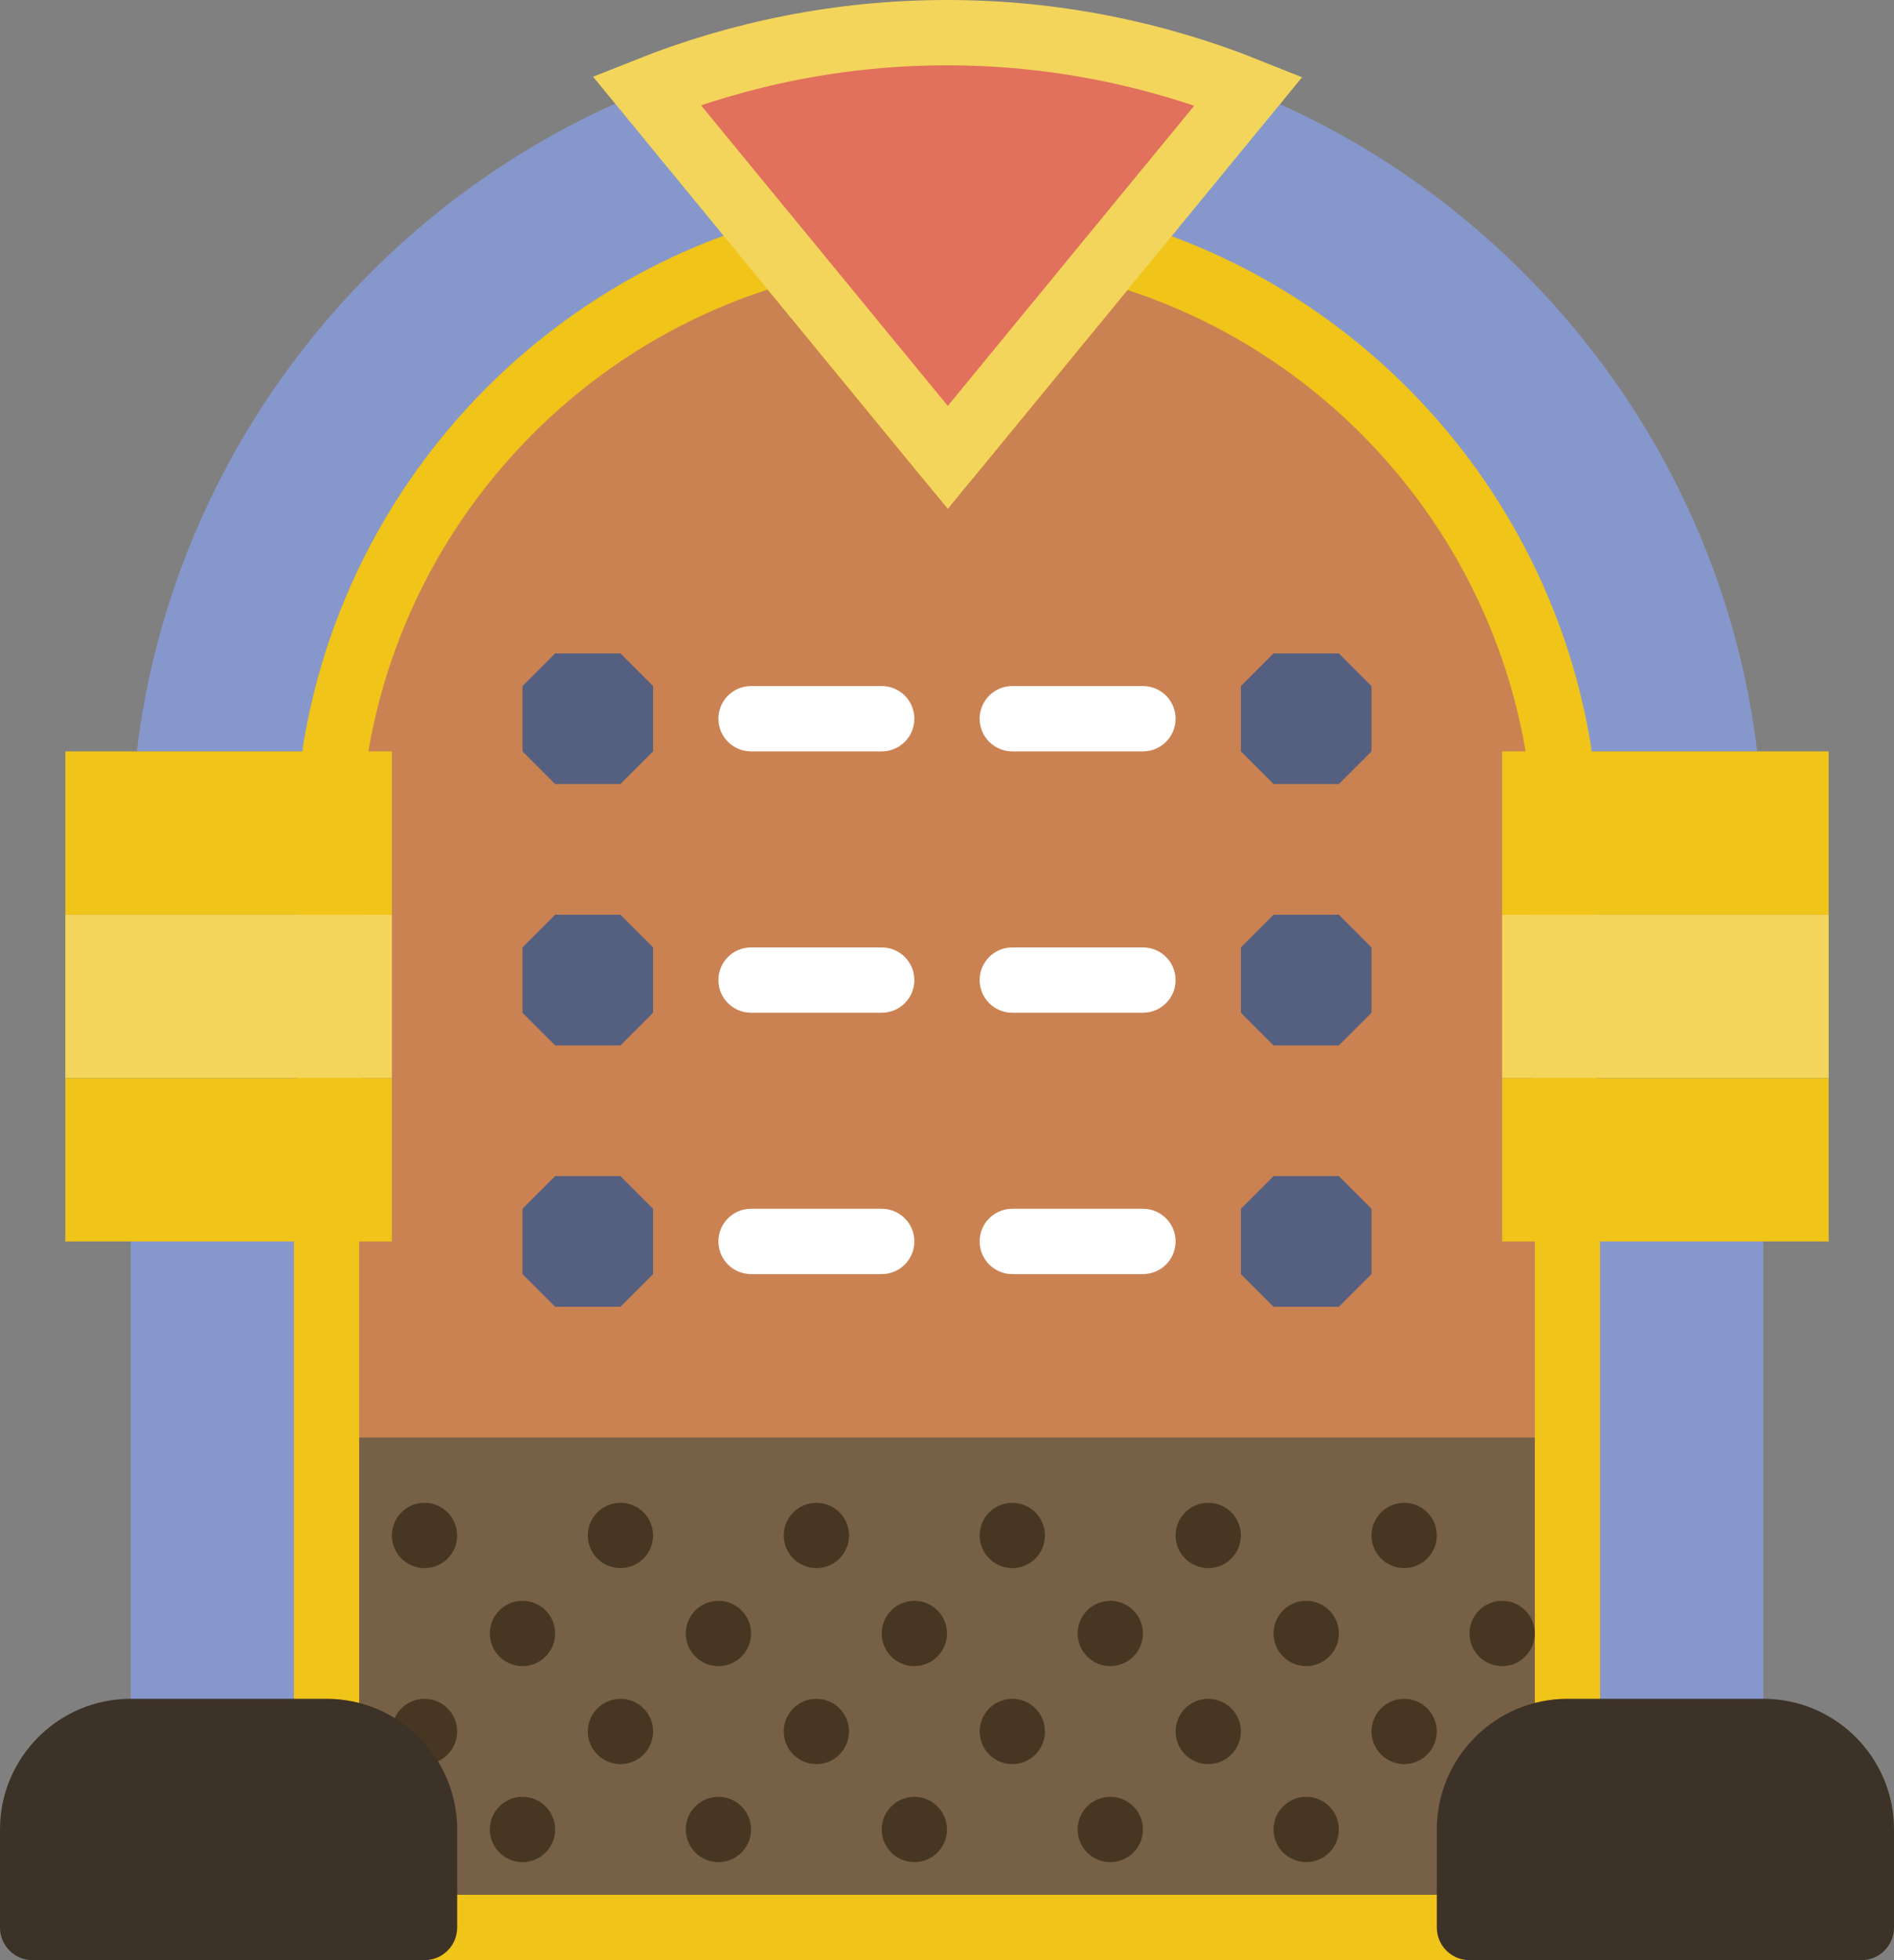 <?xml version="1.0" encoding="UTF-8" standalone="no"?>
<svg width="58px" height="60px" viewBox="0 0 58 60" version="1.1" xmlns="http://www.w3.org/2000/svg" xmlns:xlink="http://www.w3.org/1999/xlink" xmlns:sketch="http://www.bohemiancoding.com/sketch/ns">
    <rect x="0" y="0" width="58" height="60" fill="#808080" stroke="none"/>
    <!-- Generator: Sketch 3.2.2 (9983) - http://www.bohemiancoding.com/sketch -->
    <title>5 - Jukebox (Flat)</title>
    <desc>Created with Sketch.</desc>
    <defs></defs>
    <g id="Page-1" stroke="none" stroke-width="1" fill="none" fill-rule="evenodd" sketch:type="MSPage">
        <g id="5---Jukebox-(Flat)" sketch:type="MSLayerGroup" transform="translate(0, 1)">
            <path d="M46,37 L46,22 L53.811,22 C52.316,9.652 41.734,0 29,0 C16.266,0 5.684,9.652 4.189,22 L12,22 L12,37 L4,37 L4,52 L10,52 C11.657,52 13,53.343 13,55 L13,58 L45,58 L45,55 C45,53.343 46.343,52 48,52 L54,52 L54,37 L46,37" id="Fill-58" fill="#8697CB" sketch:type="MSShapeGroup"></path>
            <path d="M47.733,22 C46.557,14.686 41.185,8.728 34.178,6.725 L29.024,13 L23.86,6.713 C16.834,8.705 11.445,14.672 10.267,22 L10,37 L10,58 L48,58 L48,37 L47.733,22 L47.733,22 Z" id="Fill-59" fill="#CB8252" sketch:type="MSShapeGroup"></path>
            <path d="M47.733,22 C46.557,14.686 41.185,8.728 34.178,6.725 L29.024,13 L23.86,6.713 C16.834,8.705 11.445,14.672 10.267,22 L10,37 L10,58 L48,58 L48,37 L47.733,22 L47.733,22 Z" id="Stroke-60" stroke="#F0C419" stroke-width="2" stroke-linecap="round" stroke-linejoin="round" sketch:type="MSShapeGroup"></path>
            <path d="M11,43 L47,43 L47,57 L11,57 L11,43 Z" id="Fill-61" fill="#776146" sketch:type="MSShapeGroup"></path>
            <path d="M17,23 L16,22 L16,20 L17,19 L19,19 L20,20 L20,22 L19,23 L17,23" id="Fill-455" fill="#556080" sketch:type="MSShapeGroup"></path>
            <path d="M17,31 L16,30 L16,28 L17,27 L19,27 L20,28 L20,30 L19,31 L17,31" id="Fill-456" fill="#556080" sketch:type="MSShapeGroup"></path>
            <path d="M17,39 L16,38 L16,36 L17,35 L19,35 L20,36 L20,38 L19,39 L17,39" id="Fill-457" fill="#556080" sketch:type="MSShapeGroup"></path>
            <path d="M39,23 L38,22 L38,20 L39,19 L41,19 L42,20 L42,22 L41,23 L39,23" id="Fill-458" fill="#556080" sketch:type="MSShapeGroup"></path>
            <path d="M39,31 L38,30 L38,28 L39,27 L41,27 L42,28 L42,30 L41,31 L39,31" id="Fill-459" fill="#556080" sketch:type="MSShapeGroup"></path>
            <path d="M39,39 L38,38 L38,36 L39,35 L41,35 L42,36 L42,38 L41,39 L39,39" id="Fill-460" fill="#556080" sketch:type="MSShapeGroup"></path>
            <path d="M19.802,1.771 L29.024,13 L38.235,1.785 C35.373,0.638 32.258,0 29,0 C25.755,0 22.653,0.633 19.802,1.771 L19.802,1.771 Z" id="Fill-1535" fill="#E1705C" sketch:type="MSShapeGroup"></path>
            <path d="M19.802,1.771 L29.024,13 L38.235,1.785 C35.373,0.638 32.258,0 29,0 C25.755,0 22.653,0.633 19.802,1.771 L19.802,1.771 Z" id="Stroke-1536" stroke="#F3D55B" stroke-width="2" sketch:type="MSShapeGroup"></path>
            <path d="M46,22 L56,22 L56,27 L46,27 L46,22 Z" id="Fill-1537" fill="#F0C419" sketch:type="MSShapeGroup"></path>
            <path d="M46,27 L56,27 L56,32 L46,32 L46,27 Z" id="Fill-1538" fill="#F3D55B" sketch:type="MSShapeGroup"></path>
            <path d="M46,32 L56,32 L56,37 L46,37 L46,32 Z" id="Fill-1539" fill="#F0C419" sketch:type="MSShapeGroup"></path>
            <path d="M2,22 L12,22 L12,27 L2,27 L2,22 Z" id="Fill-1540" fill="#F0C419" sketch:type="MSShapeGroup"></path>
            <path d="M2,27 L12,27 L12,32 L2,32 L2,27 Z" id="Fill-1541" fill="#F3D55B" sketch:type="MSShapeGroup"></path>
            <path d="M2,32 L12,32 L12,37 L2,37 L2,32 Z" id="Fill-1542" fill="#F0C419" sketch:type="MSShapeGroup"></path>
            <path d="M13,45 C12.448,45 12,45.448 12,46 C12,46.552 12.448,47 13,47 C13.552,47 14,46.552 14,46 C14,45.448 13.552,45 13,45" id="Fill-1543" fill="#473722" sketch:type="MSShapeGroup"></path>
            <path d="M16,48 C15.448,48 15,48.448 15,49 C15,49.552 15.448,50 16,50 C16.552,50 17,49.552 17,49 C17,48.448 16.552,48 16,48" id="Fill-1544" fill="#473722" sketch:type="MSShapeGroup"></path>
            <path d="M19,45 C18.448,45 18,45.448 18,46 C18,46.552 18.448,47 19,47 C19.552,47 20,46.552 20,46 C20,45.448 19.552,45 19,45" id="Fill-1545" fill="#473722" sketch:type="MSShapeGroup"></path>
            <path d="M19,51 C18.448,51 18,51.448 18,52 C18,52.552 18.448,53 19,53 C19.552,53 20,52.552 20,52 C20,51.448 19.552,51 19,51" id="Fill-1546" fill="#473722" sketch:type="MSShapeGroup"></path>
            <path d="M13,51 C12.448,51 12,51.448 12,52 C12,52.552 12.448,53 13,53 C13.552,53 14,52.552 14,52 C14,51.448 13.552,51 13,51" id="Fill-1547" fill="#473722" sketch:type="MSShapeGroup"></path>
            <path d="M22,48 C21.448,48 21,48.448 21,49 C21,49.552 21.448,50 22,50 C22.552,50 23,49.552 23,49 C23,48.448 22.552,48 22,48" id="Fill-1548" fill="#473722" sketch:type="MSShapeGroup"></path>
            <path d="M25,45 C24.448,45 24,45.448 24,46 C24,46.552 24.448,47 25,47 C25.552,47 26,46.552 26,46 C26,45.448 25.552,45 25,45" id="Fill-1549" fill="#473722" sketch:type="MSShapeGroup"></path>
            <path d="M25,51 C24.448,51 24,51.448 24,52 C24,52.552 24.448,53 25,53 C25.552,53 26,52.552 26,52 C26,51.448 25.552,51 25,51" id="Fill-1550" fill="#473722" sketch:type="MSShapeGroup"></path>
            <path d="M28,48 C27.448,48 27,48.448 27,49 C27,49.552 27.448,50 28,50 C28.552,50 29,49.552 29,49 C29,48.448 28.552,48 28,48" id="Fill-1551" fill="#473722" sketch:type="MSShapeGroup"></path>
            <path d="M31,45 C30.448,45 30,45.448 30,46 C30,46.552 30.448,47 31,47 C31.552,47 32,46.552 32,46 C32,45.448 31.552,45 31,45" id="Fill-1552" fill="#473722" sketch:type="MSShapeGroup"></path>
            <path d="M31,51 C30.448,51 30,51.448 30,52 C30,52.552 30.448,53 31,53 C31.552,53 32,52.552 32,52 C32,51.448 31.552,51 31,51" id="Fill-1553" fill="#473722" sketch:type="MSShapeGroup"></path>
            <path d="M34,48 C33.448,48 33,48.448 33,49 C33,49.552 33.448,50 34,50 C34.552,50 35,49.552 35,49 C35,48.448 34.552,48 34,48" id="Fill-1554" fill="#473722" sketch:type="MSShapeGroup"></path>
            <path d="M37,45 C36.448,45 36,45.448 36,46 C36,46.552 36.448,47 37,47 C37.552,47 38,46.552 38,46 C38,45.448 37.552,45 37,45" id="Fill-1555" fill="#473722" sketch:type="MSShapeGroup"></path>
            <path d="M37,51 C36.448,51 36,51.448 36,52 C36,52.552 36.448,53 37,53 C37.552,53 38,52.552 38,52 C38,51.448 37.552,51 37,51" id="Fill-1556" fill="#473722" sketch:type="MSShapeGroup"></path>
            <path d="M40,48 C39.448,48 39,48.448 39,49 C39,49.552 39.448,50 40,50 C40.552,50 41,49.552 41,49 C41,48.448 40.552,48 40,48" id="Fill-1557" fill="#473722" sketch:type="MSShapeGroup"></path>
            <path d="M43,45 C42.448,45 42,45.448 42,46 C42,46.552 42.448,47 43,47 C43.552,47 44,46.552 44,46 C44,45.448 43.552,45 43,45" id="Fill-1558" fill="#473722" sketch:type="MSShapeGroup"></path>
            <path d="M43,51 C42.448,51 42,51.448 42,52 C42,52.552 42.448,53 43,53 C43.552,53 44,52.552 44,52 C44,51.448 43.552,51 43,51" id="Fill-1559" fill="#473722" sketch:type="MSShapeGroup"></path>
            <path d="M46,48 C45.448,48 45,48.448 45,49 C45,49.552 45.448,50 46,50 C46.552,50 47,49.552 47,49 C47,48.448 46.552,48 46,48" id="Fill-1560" fill="#473722" sketch:type="MSShapeGroup"></path>
            <path d="M16,54 C15.448,54 15,54.448 15,55 C15,55.552 15.448,56 16,56 C16.552,56 17,55.552 17,55 C17,54.448 16.552,54 16,54" id="Fill-1561" fill="#473722" sketch:type="MSShapeGroup"></path>
            <path d="M22,54 C21.448,54 21,54.448 21,55 C21,55.552 21.448,56 22,56 C22.552,56 23,55.552 23,55 C23,54.448 22.552,54 22,54" id="Fill-1562" fill="#473722" sketch:type="MSShapeGroup"></path>
            <path d="M28,54 C27.448,54 27,54.448 27,55 C27,55.552 27.448,56 28,56 C28.552,56 29,55.552 29,55 C29,54.448 28.552,54 28,54" id="Fill-1563" fill="#473722" sketch:type="MSShapeGroup"></path>
            <path d="M34,54 C33.448,54 33,54.448 33,55 C33,55.552 33.448,56 34,56 C34.552,56 35,55.552 35,55 C35,54.448 34.552,54 34,54" id="Fill-1564" fill="#473722" sketch:type="MSShapeGroup"></path>
            <path d="M40,54 C39.448,54 39,54.448 39,55 C39,55.552 39.448,56 40,56 C40.552,56 41,55.552 41,55 C41,54.448 40.552,54 40,54" id="Fill-1565" fill="#473722" sketch:type="MSShapeGroup"></path>
            <path d="M27,20 L23,20 C22.447,20 22,20.447 22,21 C22,21.553 22.447,22 23,22 L27,22 C27.553,22 28,21.553 28,21 C28,20.447 27.553,20 27,20" id="Fill-1566" fill="#FFFFFF" sketch:type="MSShapeGroup"></path>
            <path d="M31,22 L35,22 C35.553,22 36,21.553 36,21 C36,20.447 35.553,20 35,20 L31,20 C30.447,20 30,20.447 30,21 C30,21.553 30.447,22 31,22" id="Fill-1567" fill="#FFFFFF" sketch:type="MSShapeGroup"></path>
            <path d="M27,28 L23,28 C22.447,28 22,28.447 22,29 C22,29.553 22.447,30 23,30 L27,30 C27.553,30 28,29.553 28,29 C28,28.447 27.553,28 27,28" id="Fill-1568" fill="#FFFFFF" sketch:type="MSShapeGroup"></path>
            <path d="M35,28 L31,28 C30.447,28 30,28.447 30,29 C30,29.553 30.447,30 31,30 L35,30 C35.553,30 36,29.553 36,29 C36,28.447 35.553,28 35,28" id="Fill-1569" fill="#FFFFFF" sketch:type="MSShapeGroup"></path>
            <path d="M27,36 L23,36 C22.447,36 22,36.447 22,37 C22,37.553 22.447,38 23,38 L27,38 C27.553,38 28,37.553 28,37 C28,36.447 27.553,36 27,36" id="Fill-1570" fill="#FFFFFF" sketch:type="MSShapeGroup"></path>
            <path d="M35,36 L31,36 C30.447,36 30,36.447 30,37 C30,37.553 30.447,38 31,38 L35,38 C35.553,38 36,37.553 36,37 C36,36.447 35.553,36 35,36" id="Fill-1571" fill="#FFFFFF" sketch:type="MSShapeGroup"></path>
            <path d="M10,51 L4,51 C1.794,51 0,52.794 0,55 L0,58 C0,58.553 0.447,59 1,59 L13,59 C13.553,59 14,58.553 14,58 L14,55 C14,52.794 12.206,51 10,51" id="Fill-1842" fill="#3D3227" sketch:type="MSShapeGroup"></path>
            <path d="M54,51 L48,51 C45.794,51 44,52.794 44,55 L44,58 C44,58.553 44.447,59 45,59 L57,59 C57.553,59 58,58.553 58,58 L58,55 C58,52.794 56.206,51 54,51" id="Fill-1843" fill="#3D3227" sketch:type="MSShapeGroup"></path>
        </g>
    </g>
</svg>